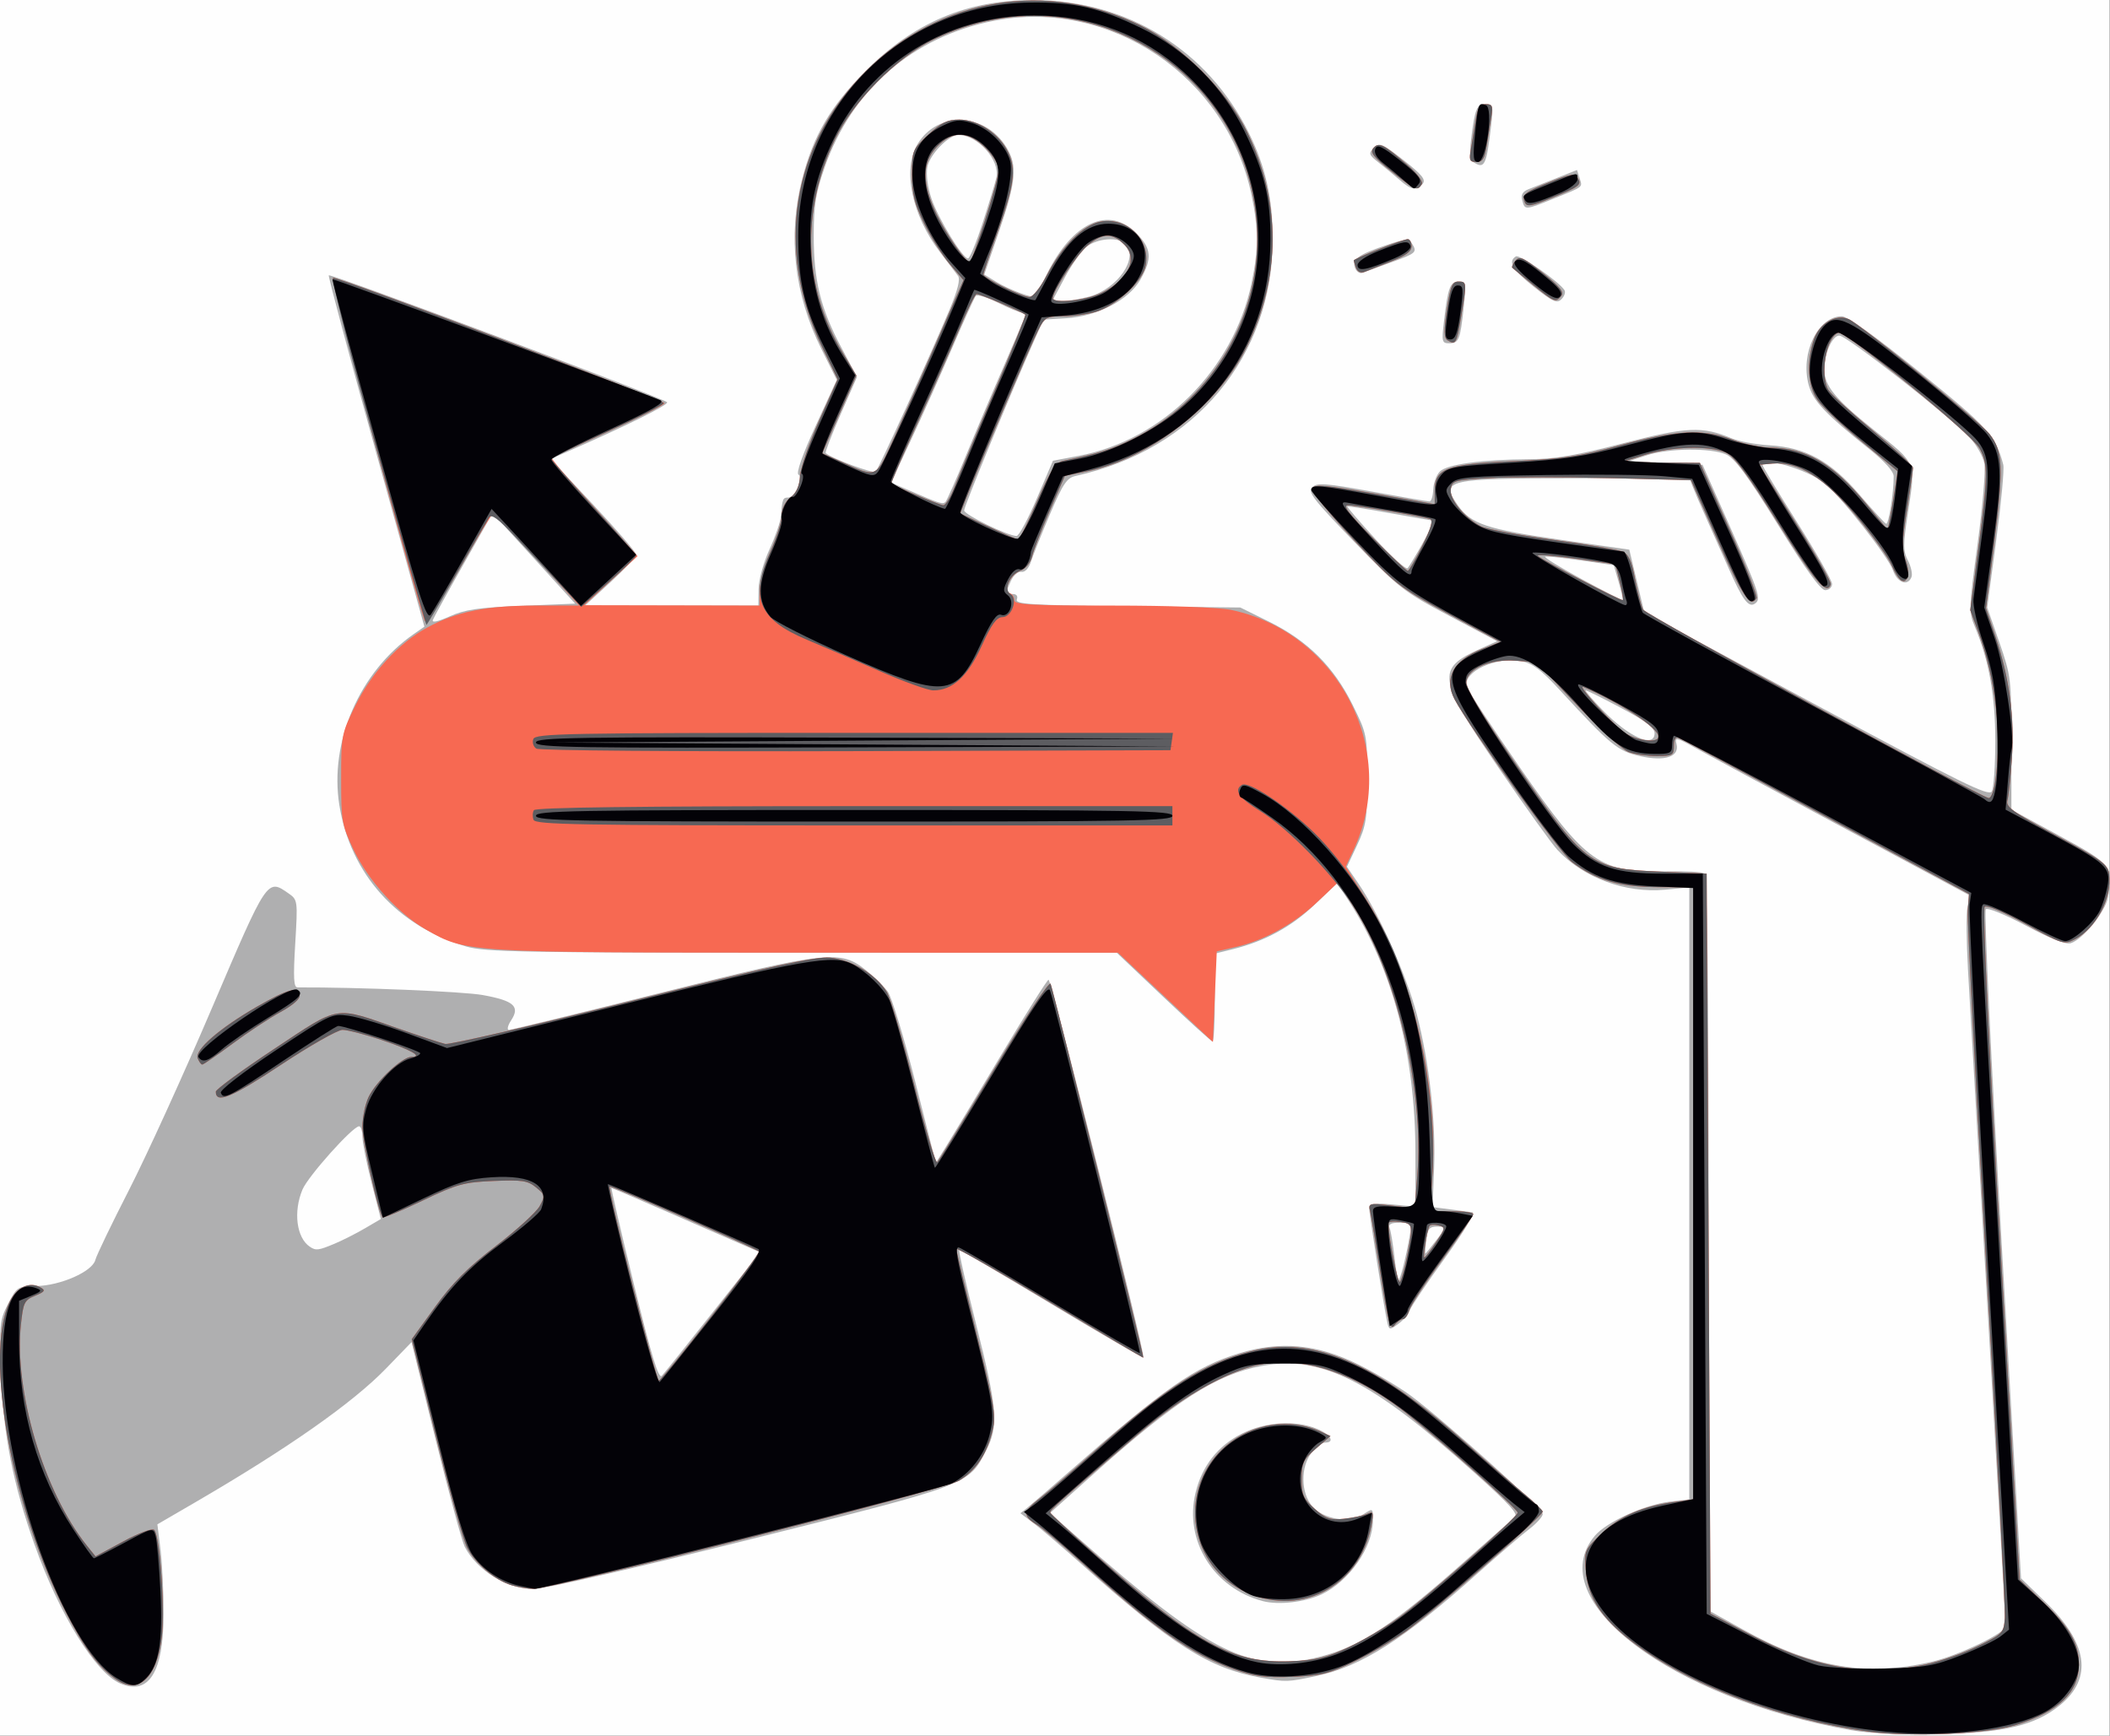 <?xml version="1.0" encoding="UTF-8" standalone="no"?>
<!-- Created with Inkscape (http://www.inkscape.org/) -->

<svg
   version="1.1"
   id="svg1"
   width="547"
   height="450"
   viewBox="0 0 547 450"
   sodipodi:docname="VIDEO_02.svg"
   inkscape:version="1.3.2 (091e20e, 2023-11-25, custom)"
   xmlns:inkscape="http://www.inkscape.org/namespaces/inkscape"
   xmlns:sodipodi="http://sodipodi.sourceforge.net/DTD/sodipodi-0.dtd"
   xmlns="http://www.w3.org/2000/svg"
   xmlns:svg="http://www.w3.org/2000/svg">
  <rect x="0" y="0" width="547" height="450" fill="#333333" stroke="none"/>
  <defs
     id="defs1" />
  <sodipodi:namedview
     id="namedview1"
     pagecolor="#ffffff"
     bordercolor="#000000"
     borderopacity="0.25"
     inkscape:showpageshadow="2"
     inkscape:pageopacity="0.0"
     inkscape:pagecheckerboard="0"
     inkscape:deskcolor="#d1d1d1"
     showgrid="false"
     inkscape:zoom="1.4680073"
     inkscape:cx="273.5"
     inkscape:cy="225.13512"
     inkscape:window-width="1920"
     inkscape:window-height="1001"
     inkscape:window-x="-9"
     inkscape:window-y="-9"
     inkscape:window-maximized="1"
     inkscape:current-layer="g1" />
  <g
     inkscape:groupmode="layer"
     inkscape:label="Image"
     id="g1">
    <g
       id="g2"
       transform="translate(-0.062)">
      <path
         style="fill:#fefefe"
         d="M 0,225 V 0 H 273.5 547 V 225 450 H 273.5 0 Z"
         id="path6" />
      <path
         style="fill:#afafb0"
         d="m 480,448.573 c -46.778,-8.256 -80.472,-33.786 -66.502,-50.389 3.035,-3.607 12.87,-8.086 19.475,-8.868 L 438,388.721 v -79.323 -79.323 l -6.308,0.589 c -10.231,0.955 -21.107,-3.065 -27.867,-10.301 -1.471,-1.575 -8.334,-11.146 -15.25,-21.268 -15.936,-23.324 -16.304,-25.733 -4.72,-30.919 l 4.319,-1.934 -12.451,-6.605 c -11.848,-6.285 -13.043,-7.217 -24.673,-19.249 -10.559,-10.924 -12.029,-12.837 -10.802,-14.064 1.227,-1.227 3.334,-1.074 15.486,1.128 7.736,1.402 14.448,2.547 14.916,2.546 0.468,-10e-4 0.9,-1.385 0.961,-3.075 0.061,-1.69 0.84,-3.802 1.732,-4.694 1.859,-1.859 11.032,-3.101 23.47,-3.178 6.358,-0.039 12.002,-1.007 24,-4.114 16.601,-4.3 20.528,-4.48 28.178,-1.293 1.92,0.8 6.326,1.613 9.792,1.808 9.382,0.527 15.895,4.111 23.411,12.885 3.375,3.939 6.447,7.291 6.828,7.448 0.65,0.268 1.956,-7.887 1.967,-12.286 0.003,-1.256 -2.318,-3.861 -6.237,-7 C 473.14,107.2 470.061,103.94 468.935,99.758 466.726,91.555 471.357,82 477.543,82 c 1.434,0 8.892,5.348 20.209,14.491 17.792,14.375 19.723,16.516 21.645,24.009 0.282,1.1 -0.539,9.875 -1.824,19.5 l -2.337,17.5 3.129,9 c 3.034,8.729 3.129,9.519 3.132,26.209 l 0.003,17.209 12.5,6.791 c 13.608,7.393 14.038,7.944 12.525,16.009 -0.694,3.697 -6.5,10.822 -9.628,11.815 -1.288,0.409 -5.205,-1.122 -11.561,-4.518 -5.318,-2.842 -9.995,-4.755 -10.468,-4.282 -0.473,0.473 1.376,39.409 4.137,87.151 l 4.992,86.297 6.342,6.16 c 10.979,10.664 12.295,19.68 3.887,26.637 -6.438,5.327 -14.611,7.291 -31.726,7.627 -9.333,0.183 -17.834,-0.206 -22.5,-1.03 z m 21,-17.788 c 6.972,-1.64 19,-7.442 19,-9.165 0,-0.831 -2.028,-36.522 -4.507,-79.315 -2.479,-42.793 -4.843,-83.737 -5.254,-90.987 -0.41,-7.25 -0.471,-14.528 -0.135,-16.172 l 0.612,-2.99 -33.108,-17.744 c -18.209,-9.759 -35.434,-19.041 -38.277,-20.628 -4.677,-2.61 -5.121,-2.697 -4.656,-0.92 0.87,3.327 -2.965,4.613 -9.439,3.164 -5.797,-1.297 -7.623,-2.803 -20.891,-17.215 -4.745,-5.155 -7.002,-6.846 -9.846,-7.379 -6.668,-1.251 -15.217,2.706 -14.205,6.576 0.246,0.941 6.469,10.403 13.828,21.026 17.261,24.916 20.673,27.31 38.329,26.885 4.56,-0.11 8.799,0.115 9.421,0.499 0.827,0.511 1.13,26.199 1.13,95.889 l 2.6e-4,95.191 9.25,5.14 c 17.481,9.715 31.861,12.117 48.75,8.145 z m 16.324,-238.741 c -0.006,-11.703 -1.643,-20.843 -5.289,-29.544 -1.596,-3.809 -1.563,-4.835 0.699,-21.5 1.306,-9.625 2.099,-18.999 1.76,-20.831 -0.338,-1.832 -2.05,-4.86 -3.804,-6.73 C 505.535,107.945 478.771,87 476.905,87 475.071,87 473,91.613 473,95.699 c 0,4.324 2.741,7.686 12.88,15.801 11.28,9.028 10.845,7.929 8.714,22 -1.178,7.783 -1.166,9.384 0.094,11.84 0.801,1.562 1.213,3.475 0.916,4.25 -0.952,2.482 -3.672,1.513 -4.795,-1.708 -1.258,-3.61 -13.606,-19.309 -17.818,-22.654 C 468.469,121.638 457,118.325 457,120.61 c 0,0.335 4.05,7.036 9,14.89 4.95,7.854 9,15.005 9,15.89 0,0.885 -0.792,1.61 -1.761,1.61 -1.199,0 -5.107,-5.405 -12.25,-16.944 -8.009,-12.937 -11.199,-17.253 -13.489,-18.25 -3.971,-1.729 -14.877,-1.609 -20.5,0.225 l -4.5,1.468 9.467,0.501 9.467,0.501 7.283,16.438 c 7.56,17.063 8.011,18.494 6.187,19.621 -1.586,0.98 -3.15,-1.154 -6.636,-9.059 -1.698,-3.85 -4.302,-9.7 -5.788,-13 -1.485,-3.3 -3.09,-7.013 -3.566,-8.25 L 438.05,124 h -29.09 c -34.14,0 -35.689,0.357 -30.88,7.111 3.369,4.731 7.432,6.088 26.392,8.811 l 17.971,2.582 1.942,8.131 1.942,8.131 44.587,24.003 c 37.723,20.307 44.728,23.758 45.502,22.411 0.503,-0.875 0.912,-6.786 0.909,-13.135 z M 429,190.082 c 0,-1.388 -2.381,-3.185 -8.613,-6.5 -4.737,-2.52 -8.883,-4.582 -9.212,-4.582 -0.33,0 1.634,2.3 4.363,5.111 C 422.344,191.121 429,194.073 429,190.082 Z m -9.302,-39.141 -1.278,-4.416 -8.46,-1.231 c -4.653,-0.677 -8.839,-1.119 -9.303,-0.982 -0.464,0.137 3.811,2.773 9.5,5.857 5.689,3.084 10.45,5.513 10.581,5.397 0.131,-0.116 -0.337,-2.197 -1.04,-4.626 z M 368.923,140.75 c 1.773,-3.163 3.042,-5.75 2.819,-5.75 -0.222,0 -5.298,-0.882 -11.279,-1.961 -5.981,-1.079 -10.979,-1.857 -11.106,-1.73 -0.127,0.127 3.178,3.962 7.346,8.521 4.167,4.559 7.897,7.925 8.287,7.48 0.39,-0.445 2.16,-3.397 3.933,-6.56 z M 31.292,436.481 C 24.845,433.77 15.479,418.633 9.03,400.5 3.454,384.821 0.913,371.939 0.35,356.5 -0.132,343.265 -0.033,342.254 2.17,338 4.446,333.603 4.615,333.498 9.5,333.413 c 6.265,-0.109 14.528,-3.766 15.277,-6.763 0.296,-1.183 4.227,-9.35 8.735,-18.15 4.508,-8.8 14.199,-30.062 21.534,-47.25 14.378,-33.689 14.265,-33.522 19.869,-29.597 2.319,1.624 2.348,1.851 1.682,13 -0.535,8.954 -0.406,11.346 0.612,11.341 15.648,-0.068 42.9,1.056 47.997,1.98 8.057,1.46 9.734,2.941 7.389,6.52 -0.903,1.378 -1.172,2.505 -0.599,2.505 0.574,0 18.246,-4.313 39.273,-9.585 43.484,-10.903 46.662,-11.247 53.4,-5.794 2.035,1.647 4.525,4.099 5.532,5.448 1.007,1.349 4.223,11.897 7.146,23.439 l 5.315,20.986 2.497,-3.997 c 1.373,-2.198 7.811,-12.885 14.305,-23.747 6.495,-10.863 12.088,-19.75 12.43,-19.75 0.722,0 25.159,97.279 24.583,97.856 -0.212,0.212 -10.928,-5.969 -23.813,-13.735 C 259.78,330.354 249.011,324 248.734,324 c -0.277,0 1.683,8.662 4.356,19.25 5.516,21.853 5.887,26.414 2.66,32.73 -4.601,9.006 -4.203,8.856 -61.161,23.103 C 166.189,406.188 140.916,412 138.426,412 c -6.881,0 -14.709,-4.813 -17.891,-11 -0.707,-1.375 -4.098,-13.871 -7.536,-27.768 l -6.25,-25.268 -6.625,6.842 c -8.639,8.922 -25.483,20.737 -49.444,34.679 l -9.819,5.713 0.819,6.651 c 0.45,3.658 0.806,11.151 0.79,16.651 -0.043,15.039 -3.801,21.083 -11.179,17.981 z m 153.645,-96.397 12.178,-15.416 -2.807,-1.213 c -1.544,-0.667 -10.141,-4.417 -19.104,-8.334 C 166.24,311.204 158.766,308 158.593,308 c -0.172,0 2.436,11.22 5.797,24.932 4.58,18.688 6.393,24.636 7.24,23.75 0.621,-0.65 6.61,-8.12 13.307,-16.598 z M 86.782,322.447 c 2.045,-0.854 5.585,-2.646 7.867,-3.983 l 4.149,-2.431 -2.379,-9.267 C 95.111,301.67 94.031,296.262 94.02,294.75 94.009,293.238 93.621,292 93.159,292 c -1.652,0 -13.238,12.947 -14.685,16.409 -2.416,5.782 -1.542,12.51 1.926,14.826 1.557,1.039 2.198,0.96 6.382,-0.787 z M 327,434.965 c -13.421,-2.384 -23.057,-8.475 -46.526,-29.413 -4.964,-4.429 -10.567,-9.218 -12.449,-10.642 l -3.423,-2.589 2.356,-1.911 c 1.296,-1.051 5.947,-5.061 10.336,-8.911 24.828,-21.778 32.515,-27.129 44.042,-30.656 10.694,-3.272 20.257,-2.367 30.91,2.925 4.54,2.255 10.707,5.937 13.705,8.18 8.928,6.683 34.05,29.242 34.05,30.577 0,0.68 -1.599,2.456 -3.553,3.946 -1.954,1.49 -7.917,6.613 -13.25,11.383 -19.195,17.167 -30.227,24.197 -41.831,26.655 -7.545,1.599 -7.869,1.609 -14.366,0.455 z m 15.465,-5.498 c 10.526,-2.742 19.011,-8.382 37.829,-25.145 6.064,-5.402 11.658,-10.287 12.431,-10.856 1.113,-0.819 -1.025,-3.216 -10.256,-11.5 -26.924,-24.162 -39.822,-30.659 -55.272,-27.838 -11.802,2.155 -22.367,8.955 -43.902,28.259 l -11.029,9.887 6.931,6.113 c 34.6,30.519 45.28,35.766 63.268,31.08 z M 327.5,415.115 c -12.802,-3.332 -20.489,-15.655 -17.511,-28.07 1.682,-7.009 5.82,-12.273 12.116,-15.41 6.092,-3.036 13.865,-3.51 19.427,-1.186 3.49,1.458 4.693,3.551 2.04,3.551 -0.785,0 -2.36,1.186 -3.5,2.635 -2.893,3.678 -2.807,10.4 0.179,13.871 2.939,3.417 9.602,4.475 13.227,2.1 2.519,-1.65 2.521,-1.649 2.499,1.621 -0.047,6.992 -6.123,15.716 -13.325,19.134 -4.248,2.016 -11.101,2.809 -15.153,1.755 z m 32.085,-72.877 c -0.958,-4.611 -4.584,-27.65 -4.585,-29.128 -1.6e-4,-1.091 1.285,-1.272 6,-0.845 l 6,0.544 v -13.774 c 0,-25.399 -5.852,-47.664 -17.161,-65.287 l -3.09,-4.815 -5.844,5.574 c -6.029,5.751 -12.896,9.499 -21.156,11.55 l -4.75,1.179 v 11.381 C 315,264.878 314.736,270 314.412,270 c -0.323,0 -6.044,-5.175 -12.712,-11.5 L 289.576,247 H 207.97 c -72.136,0 -82.237,-0.187 -87.038,-1.612 C 102.999,240.068 90.886,226.567 88.035,208.721 85.412,192.297 93.29,174.166 107.29,164.41 l 2.79,-1.944 -12.574,-45.366 C 90.59,92.149 85.093,71.573 85.291,71.376 c 0.519,-0.519 87.128,31.973 87.716,32.908 0.424,0.674 -10.514,6.098 -25.861,12.826 l -4.354,1.909 11.104,11.87 C 160.003,137.417 165,143.224 165,143.791 c 0,0.567 -2.99,3.772 -6.645,7.12 L 151.711,157 h 22.478 22.478 l 0.051,-4.25 c 0.029,-2.412 1.237,-6.844 2.794,-10.25 1.509,-3.3 2.841,-7.125 2.96,-8.5 0.403,-4.665 0.528,-5 1.868,-5 1.8,0 4.125,-5.095 2.721,-5.963 -0.649,-0.401 1.027,-5.155 4.442,-12.602 l 5.484,-11.958 -4.001,-8.025 C 205.982,76.405 204.244,61.187 207.975,46.596 210.908,35.129 215.279,27.656 224.463,18.406 236.941,5.841 250.789,-0.015 267.96,0.015 292.291,0.057 313.129,12.923 323.84,34.517 328.151,43.209 330,51.457 330,62 c 0,30.429 -20.118,54.586 -51.137,61.402 -2.212,0.486 -3.273,2.072 -6.58,9.839 -2.169,5.093 -4.379,10.609 -4.911,12.259 -0.594,1.841 -1.562,2.901 -2.507,2.744 -0.846,-0.141 -2.062,0.893 -2.702,2.297 -1.497,3.286 -1.475,3.459 0.444,3.459 0.984,0 1.394,0.555 1.057,1.433 -0.468,1.219 3.811,1.48 28.699,1.75 l 29.249,0.317 7.533,3.725 c 9.913,4.902 16.706,11.671 21.552,21.476 3.741,7.568 3.803,7.885 3.803,19.247 0,10.387 -0.265,12.118 -2.631,17.163 l -2.631,5.611 3.01,4.389 c 5.26,7.672 12.563,24.065 15.12,33.94 3.259,12.591 4.953,27.768 4.462,39.989 l -0.398,9.902 4.534,0.592 c 2.494,0.326 5.118,0.676 5.831,0.779 0.745,0.107 -2.298,5.15 -7.158,11.86 -4.65,6.42 -8.733,12.495 -9.072,13.5 -0.339,1.005 -1.696,2.609 -3.015,3.565 -2.358,1.71 -2.407,1.693 -2.967,-1 z M 363.867,328.25 c 0.519,-2.062 1.232,-5.438 1.584,-7.5 0.627,-3.676 0.577,-3.75 -2.512,-3.75 -2.325,0 -3.008,0.376 -2.603,1.432 0.302,0.788 0.859,4.163 1.236,7.5 0.378,3.337 0.836,6.068 1.019,6.068 0.183,0 0.757,-1.688 1.276,-3.75 z m 8.565,-6.75 2.67,-3.5 h -2.441 c -2.046,0 -2.508,0.567 -2.85,3.5 -0.225,1.925 -0.327,3.5 -0.228,3.5 0.099,0 1.382,-1.575 2.85,-3.5 z M 135.332,157.06 149.163,156.5 l -10.704,-11.748 -10.704,-11.748 -7.495,13.223 c -4.122,7.273 -7.713,13.792 -7.98,14.487 -0.31,0.809 1.264,0.479 4.368,-0.915 3.943,-1.77 7.447,-2.284 18.684,-2.739 z m 133.523,-27.835 4.174,-9.775 6.736,-1.277 C 301.566,114.041 319.809,95.821 324.496,73.5 c 1.853,-8.826 1.853,-14.174 0,-23 C 318.058,19.837 287.888,-0.527 257.675,5.398 236.714,9.508 220.854,23.27 213.831,43.444 c -2.307,6.627 -2.807,9.749 -2.818,17.596 -0.016,11.666 1.778,18.954 7.147,29.031 l 4.076,7.651 -4.245,9.679 c -2.335,5.324 -4.076,9.845 -3.868,10.047 1.401,1.367 12.372,5.45 12.967,4.825 0.804,-0.843 14.221,-30.304 19.185,-42.124 2.049,-4.878 2.774,-7.772 2.156,-8.603 -0.512,-0.689 -2.612,-3.456 -4.667,-6.149 -7.353,-9.638 -9.81,-21.53 -5.805,-28.098 5.264,-8.634 17.513,-8.133 23.046,0.942 2.849,4.672 2.487,8.784 -1.898,21.593 l -3.881,11.334 3.137,1.915 c 3.318,2.026 9.556,4.357 10.083,3.767 C 268.619,76.657 269.987,74.025 271.487,71 278.133,57.599 287.502,53.302 294.6,60.4 c 3.992,3.992 4.23,6.576 1.114,12.077 -3.004,5.303 -11.115,9.527 -19.25,10.023 l -5.876,0.359 -2.377,5.32 c -5.82,13.027 -18.211,43.083 -18.2,44.147 0.011,1.097 11.178,6.554 13.578,6.636 0.6,0.021 2.969,-4.361 5.264,-9.737 z m -18.391,-11.073 c 2.558,-6.241 7.1,-16.964 10.094,-23.828 C 263.551,87.461 266,81.655 266,81.422 266,81.19 265.503,81 264.895,81 c -0.608,0 -3.38,-1.143 -6.161,-2.539 -2.781,-1.397 -5.353,-2.184 -5.715,-1.75 -0.363,0.434 -3.074,6.414 -6.025,13.289 -2.951,6.875 -7.741,17.585 -10.645,23.801 l -5.279,11.301 4.715,2.048 c 7.78,3.38 8.687,3.67 9.371,2.996 0.361,-0.355 2.749,-5.752 5.307,-11.993 z M 282.453,76.891 C 289.867,74.833 295.371,66.771 291.8,63.2 c -1.83,-1.83 -7.236,-1.432 -9.992,0.736 -1.354,1.065 -3.916,4.665 -5.694,8 L 272.883,78 l 2.809,-0.006 c 1.545,-0.003 4.588,-0.499 6.762,-1.103 z M 254.824,57.75 c 1.644,-5.088 3.238,-10.352 3.541,-11.699 C 259.374,41.571 253.526,35 248.53,35 c -2.549,0 -7.451,5.062 -8.063,8.327 -0.359,1.916 0.077,5.211 1.085,8.19 C 243.313,56.72 249.596,67 251.015,67 c 0.451,0 2.165,-4.162 3.81,-9.25 z M 374.396,83.292 C 375.428,74.506 375.989,73 378.225,73 c 1.882,0 1.963,0.42 1.293,6.674 C 378.617,88.091 378.25,89 375.755,89 c -1.882,0 -1.982,-0.418 -1.36,-5.708 z m 23.345,-8.899 c -5.571,-4.419 -6.855,-6.586 -4.696,-7.92 0.958,-0.592 11.24,6.562 12.604,8.769 0.323,0.523 -0.032,1.57 -0.79,2.328 -1.17,1.17 -2.242,0.691 -7.118,-3.177 z m -46.395,-4.933 c -0.852,-2.221 0.807,-3.432 8.084,-5.897 4.905,-1.662 5.85,-1.733 6.63,-0.5 1.477,2.333 1.227,2.566 -5.31,4.94 -3.438,1.249 -6.809,2.481 -7.492,2.738 -0.683,0.257 -1.543,-0.319 -1.912,-1.281 z M 394.696,51.945 c -0.386,-1.477 0.074,-2.292 1.633,-2.898 1.194,-0.464 4.508,-1.773 7.365,-2.909 l 5.194,-2.065 0.647,2.039 c 0.801,2.523 1.221,2.179 -6.458,5.288 -7.726,3.128 -7.707,3.126 -8.382,0.545 z m -31.715,-5.227 c -1.386,-1.22 -3.829,-3.247 -5.429,-4.503 -2.665,-2.092 -2.775,-2.419 -1.313,-3.881 1.462,-1.462 2.109,-1.194 7.679,3.182 4.801,3.772 5.846,5.064 4.96,6.131 -1.556,1.875 -2.965,1.653 -5.897,-0.929 z m 19.159,-4.611 c -1.02,-0.647 -1.19,-2.205 -0.678,-6.235 C 382.454,28.069 382.905,27 385.205,27 c 1.93,0 2.025,0.386 1.399,5.708 -1.191,10.136 -1.68,11.164 -4.465,9.399 z"
         id="path5" />
      <path
         style="fill:#f76952"
         d="m 484.5,448.935 c -23.021,-3.11 -46.912,-12.21 -61.475,-23.416 -7.823,-6.02 -11.258,-11.283 -11.825,-18.12 -0.45,-5.432 -0.402,-5.548 4.071,-9.834 4.724,-4.526 10.572,-7.05 18.979,-8.192 l 4.75,-0.645 V 309.364 230 h -8.989 c -10.04,0 -16.276,-1.813 -22.458,-6.527 -3.093,-2.359 -26.683,-35.066 -30.406,-42.157 -2.861,-5.449 -0.287,-10.173 7.107,-13.043 l 4.754,-1.845 -13.353,-7.198 c -12.901,-6.954 -13.734,-7.605 -24.608,-19.223 -6.645,-7.1 -11.04,-12.584 -10.731,-13.39 0.429,-1.118 3.331,-0.872 16.103,1.369 L 372,130.719 v -3.287 c 0,-6.002 2.69,-7.047 20.204,-7.848 12.943,-0.592 17.233,-1.229 27.893,-4.142 14.57,-3.981 21.553,-4.327 29.141,-1.443 2.893,1.1 7.286,2.019 9.761,2.044 9.329,0.092 16.234,4.115 24.711,14.399 l 5.723,6.942 0.665,-3.442 c 0.366,-1.893 0.942,-5.317 1.281,-7.608 l 0.616,-4.166 -9.248,-7.648 c -5.087,-4.207 -10.261,-9.069 -11.498,-10.806 -2.542,-3.567 -2.923,-9.916 -0.944,-15.702 1.447,-4.229 5.797,-6.741 9.082,-5.244 3.133,1.427 33.973,26.606 36.458,29.765 3.453,4.39 3.658,8.775 1.287,27.568 l -2.22,17.6 2.505,7.463 c 3.565,10.621 4.936,20.813 4.215,31.337 -0.339,4.95 -0.862,9.9 -1.162,11 -0.466,1.709 1.391,3.042 12.741,9.152 11.771,6.336 13.325,7.475 13.625,9.982 0.745,6.22 -3.366,14.036 -8.883,16.889 -2.767,1.431 -3.212,1.294 -12.662,-3.904 -5.657,-3.112 -10.186,-5.023 -10.722,-4.525 -0.569,0.529 1.004,34.444 4.064,87.636 l 4.993,86.774 6.11,5.828 C 536.592,421.869 539,426.072 539,431.497 c 0,7.226 -5.086,12.153 -16.186,15.678 -7.413,2.354 -27.193,3.263 -38.314,1.76 z m 14.759,-17.402 c 3.717,-0.788 9.792,-2.917 13.5,-4.733 6.51,-3.187 6.751,-3.438 7.036,-7.3 0.162,-2.2 -2.002,-43.375 -4.809,-91.5 -2.807,-48.125 -4.964,-89.465 -4.794,-91.868 l 0.309,-4.368 -37,-19.968 c -20.35,-10.982 -37.562,-20.203 -38.25,-20.489 -0.814,-0.339 -1.25,0.389 -1.25,2.086 0,2.417 -0.322,2.607 -4.435,2.607 -2.439,0 -5.702,-0.452 -7.25,-1.005 -1.548,-0.553 -7.575,-6.022 -13.393,-12.153 l -10.578,-11.148 -5.422,-0.402 c -6.483,-0.481 -12.245,1.964 -12.734,5.403 -0.211,1.482 3.643,7.97 11.881,20 19.037,27.799 19.932,28.482 38.431,29.285 l 12,0.521 0.5,95.915 0.5,95.915 10.106,5.343 c 16.55,8.751 30.287,11.115 45.653,7.859 z m 18.105,-229.173 c 1.668,-12.168 0.014,-26.53 -4.436,-38.512 l -2.099,-5.652 2.089,-15.848 c 2.536,-19.236 2.571,-21.974 0.331,-26.115 -1.97,-3.643 -34.854,-30.53 -36.625,-29.946 -3.077,1.014 -4.801,10.647 -2.631,14.702 0.547,1.022 5.722,5.781 11.5,10.577 5.778,4.796 10.506,9.164 10.506,9.707 0,0.544 -0.713,5.471 -1.584,10.949 -1.265,7.955 -1.342,10.543 -0.386,12.851 1.315,3.174 0.628,6.452 -1.125,5.368 -0.61,-0.377 -1.736,-2.186 -2.502,-4.02 -0.766,-1.834 -4.82,-7.451 -9.008,-12.484 -8.427,-10.124 -15.128,-14.353 -21.792,-13.75 l -3.448,0.312 9.422,15 c 5.182,8.25 9.272,15.45 9.09,16 -0.992,2.987 -4.102,-0.637 -13.696,-15.957 -7.974,-12.733 -11.348,-17.268 -13.544,-18.205 -4.323,-1.845 -14.099,-1.572 -20.925,0.584 l -6,1.895 10.124,0.091 10.124,0.091 7.624,17.1 c 4.193,9.405 7.373,17.505 7.067,18 -1.586,2.567 -3.646,-0.487 -10.013,-14.85 l -6.983,-15.75 -21.471,-0.548 c -11.809,-0.301 -25.746,-0.301 -30.971,0 -9.035,0.521 -9.516,0.663 -9.834,2.906 -0.366,2.589 3.566,7.411 7.834,9.606 1.375,0.707 9.7,2.267 18.5,3.466 8.8,1.199 16.955,2.57 18.122,3.045 1.633,0.665 2.4,2.337 3.329,7.263 0.664,3.519 1.6,7.034 2.08,7.81 0.878,1.421 87.505,48.656 89.584,48.848 0.613,0.057 1.4,-1.985 1.75,-4.537 z M 430,191 c 0,-2.273 -9.606,-8.644 -19.431,-12.885 -2.03,-0.876 8.125,10.298 10.931,12.028 3.207,1.978 8.5,2.511 8.5,0.857 z m -10.038,-40.237 -1.128,-4.481 -10.429,-1.453 c -5.736,-0.799 -10.086,-1.127 -9.667,-0.727 1.249,1.19 21.671,11.824 22.026,11.469 0.18,-0.18 -0.181,-2.343 -0.801,-4.808 z m -51.171,-9.292 c 2.279,-4.621 2.853,-6.645 1.965,-6.926 -2.273,-0.719 -19.213,-3.548 -21.233,-3.546 -1.464,0.001 0.221,2.213 6.478,8.502 4.651,4.675 8.707,8.5 9.013,8.5 0.307,0 2.006,-2.938 3.777,-6.529 z M 30.077,435.355 C 25.468,432.101 22.006,427.461 17.125,418 3.085,390.784 -4.06,351.465 2.516,337.607 c 1.827,-3.85 5.151,-5.452 8.002,-3.856 1.416,0.793 1.214,1.117 -1.358,2.183 -2.775,1.15 -3.074,1.753 -3.666,7.409 -1.815,17.347 5.924,43.392 17.018,57.269 l 2.309,2.889 7.173,-3.866 c 4.1,-2.21 7.548,-3.491 8.048,-2.991 1.497,1.497 2.839,20.74 1.948,27.923 -1.31,10.563 -6.096,14.897 -11.915,10.788 z M 320,432.782 c -11.291,-3.964 -20.818,-10.641 -39.5,-27.683 -4.95,-4.515 -10.238,-8.957 -11.75,-9.87 -3.629,-2.191 -3.471,-3.442 0.854,-6.741 1.982,-1.512 8.395,-7.034 14.25,-12.272 18.5,-16.549 28.139,-22.718 40.405,-25.861 16.166,-4.142 32.27,2.726 55.903,23.841 5.864,5.239 12.726,11.217 15.25,13.285 2.524,2.068 4.588,4.065 4.588,4.439 0,1.094 -28.66,26.17 -35.368,30.945 -3.373,2.401 -9.48,5.979 -13.572,7.951 -6.421,3.095 -8.612,3.632 -16,3.917 -6.938,0.268 -9.792,-0.101 -15.06,-1.951 z m 29.439,-5.607 c 3.766,-1.763 9.596,-5.167 12.955,-7.566 6.915,-4.939 31.107,-26.284 31.107,-27.447 0,-0.993 -22.641,-21.102 -30.166,-26.794 -12.074,-9.131 -24.114,-13.251 -34.82,-11.913 -8.537,1.067 -21.263,7.979 -32.699,17.761 -21.243,18.17 -23.641,20.308 -23.481,20.926 0.091,0.353 5.341,5.24 11.666,10.86 26.001,23.105 35.392,28.247 50.545,27.68 6.566,-0.246 9.304,-0.891 14.893,-3.506 z m -27.575,-14.969 c -14.114,-7.35 -16.187,-26.927 -3.958,-37.394 6.787,-5.81 16.568,-7.287 24.454,-3.694 l 2.615,1.191 -3.737,3.231 c -3.328,2.876 -3.738,3.746 -3.738,7.927 0,4.07 0.449,5.098 3.368,7.706 2.856,2.551 3.997,2.945 7.5,2.588 2.273,-0.232 4.983,-0.795 6.024,-1.253 1.732,-0.761 1.831,-0.506 1.167,3.033 -3.034,16.173 -19.243,24.19 -33.694,16.664 z m -189.179,-1.223 c -4.313,-1.295 -9.501,-5.694 -11.546,-9.791 -1.013,-2.031 -4.653,-15.011 -8.087,-28.846 l -6.245,-25.154 6.036,-8.346 c 4.541,-6.28 8.456,-10.204 15.812,-15.846 5.377,-4.125 10.467,-8.765 11.311,-10.311 1.459,-2.672 1.412,-2.911 -0.939,-4.841 -2.15,-1.765 -3.588,-1.984 -11,-1.671 -7.741,0.326 -9.439,0.796 -18.433,5.102 -5.448,2.608 -10.099,4.55 -10.334,4.315 -1.091,-1.091 -5.222,-19.573 -5.24,-23.442 -0.011,-2.392 0.701,-5.869 1.583,-7.726 C 97.519,280.387 104.32,274 106.703,274 c 3.163,0 -0.079,-1.824 -7.879,-4.433 C 94.602,268.155 90.117,267 88.858,267 c -1.259,0 -8.477,4.104 -16.039,9.12 C 60.082,284.568 56,286.242 56,283.018 c 0,-0.574 6.798,-5.55 15.107,-11.057 17.366,-11.509 15.412,-11.193 32.393,-5.245 5.5,1.926 10.9,3.696 12,3.932 1.1,0.236 22.925,-4.796 48.5,-11.182 36.05,-9.002 47.562,-11.516 51.225,-11.188 5.553,0.498 11.986,4.376 14.723,8.877 1.028,1.691 4.222,12.502 7.097,24.024 2.875,11.522 5.579,20.583 6.008,20.135 0.43,-0.448 7.101,-11.361 14.824,-24.25 8.076,-13.478 14.26,-22.826 14.553,-22 C 273.442,257.906 296.751,352 296.444,352 c -0.173,0 -11.143,-6.507 -24.379,-14.461 -13.236,-7.954 -24.075,-14.141 -24.088,-13.75 -0.013,0.391 2.335,10.257 5.217,21.924 4.944,20.013 5.17,21.478 3.989,25.895 -1.542,5.764 -4.211,9.629 -8.469,12.26 -3.571,2.207 -105.887,28.188 -110.449,28.046 -1.521,-0.047 -4.031,-0.466 -5.58,-0.931 z m 51.681,-69.595 c 7.076,-9.069 12.667,-16.688 12.425,-16.931 -0.849,-0.849 -38.294,-17.164 -38.67,-16.849 -0.596,0.5 12.045,50.4 12.75,50.331 0.346,-0.034 6.419,-7.482 13.495,-16.551 z m 173.696,-10.482 c -1.23,-7.923 -2.478,-15.447 -2.774,-16.72 -0.528,-2.276 -0.439,-2.303 5.488,-1.632 l 6.025,0.682 0.678,-8.368 c 1.803,-22.256 -5.403,-52.61 -16.604,-69.941 l -3.964,-6.133 -5.288,5.001 C 335.595,239.496 327.784,243.823 320.5,245.497 l -5,1.149 -0.5,11.748 -0.5,11.748 L 302.199,258.571 289.899,247 209.199,246.985 c -88.535,-0.016 -88.235,0.002 -98.717,-5.995 C 103.307,236.884 95.49,228.255 91.701,220.259 88.674,213.868 88.5,212.871 88.5,201.948 c 0,-11.316 0.076,-11.706 3.718,-19.076 4.224,-8.547 11.254,-16.179 18.571,-20.162 C 118.388,158.576 126.118,157 138.81,157 h 11.39 l -10.85,-11.908 c -5.967,-6.55 -11.094,-11.95 -11.393,-12 -0.299,-0.05 -4.319,6.523 -8.934,14.607 -4.77,8.357 -8.599,14.074 -8.875,13.25 -3.95,-11.803 -24.544,-88.943 -23.741,-88.927 2.228,0.045 86.086,31.795 85.915,32.529 -0.098,0.419 -6.623,3.698 -14.5,7.285 -7.877,3.588 -14.499,6.657 -14.715,6.82 -0.216,0.163 2.709,3.715 6.5,7.893 3.791,4.178 8.883,9.856 11.316,12.619 l 4.422,5.022 -6.922,6.358 -6.922,6.358 22.75,0.046 L 197,157 v -3.907 c 0,-2.151 1.292,-6.787 2.875,-10.315 1.581,-3.524 2.875,-7.684 2.875,-9.245 0,-1.761 0.842,-3.472 2.22,-4.511 1.508,-1.138 2.309,-2.933 2.496,-5.599 0.151,-2.158 2.409,-8.685 5.016,-14.504 l 4.74,-10.58 -4.051,-8.42 C 200.991,64.601 205.248,37.721 224.484,18.484 243.588,-0.619 271.564,-5.241 295.871,6.691 c 10.596,5.202 22.236,16.842 27.438,27.438 8.913,18.158 8.885,37.643 -0.083,55.871 -7.454,15.152 -24.949,28.799 -41.23,32.162 l -5.876,1.214 -3.937,9.062 c -2.165,4.984 -4.23,10.316 -4.588,11.848 -0.386,1.65 -1.624,3.155 -3.038,3.693 -2.616,0.995 -4.558,5.189 -2.69,5.811 0.623,0.208 1.133,1.015 1.133,1.794 0,1.185 4.16,1.417 25.451,1.417 14.875,0 27.653,0.463 30.75,1.115 27.993,5.888 43.738,36.764 31.751,62.265 l -2.02,4.297 5.441,8.667 c 11.777,18.759 18.792,48.657 16.971,72.339 L 370.705,314 h 5.648 c 3.106,0 5.648,0.353 5.648,0.785 0,0.432 -3.616,5.719 -8.036,11.75 -4.42,6.031 -8.294,11.978 -8.608,13.215 -0.315,1.238 -1.036,2.25 -1.604,2.25 -0.567,0 -1.576,0.745 -2.242,1.656 -0.996,1.362 -1.607,-0.898 -3.447,-12.75 z m 6.797,-5.323 c 1.568,-8.129 1.532,-8.299 -1.859,-8.797 -1.65,-0.242 -3,-0.087 -3,0.346 0,3.542 2.42,15.828 2.991,15.186 0.4,-0.45 1.241,-3.481 1.868,-6.735 z m 7.454,-3.481 c 2.465,-3.724 2.493,-3.92 0.634,-4.406 -1.07,-0.28 -2.112,-0.213 -2.315,0.147 -0.618,1.096 -1.752,8.156 -1.311,8.156 0.227,0 1.573,-1.754 2.992,-3.897 z M 268.907,129.986 c 3.674,-8.444 4.767,-10.099 6.975,-10.558 9.071,-1.884 12.266,-2.885 17.679,-5.542 C 313.364,104.167 326,83.956 326,62 326,42.687 316.468,24.808 300.465,14.105 282.859,2.329 261.327,0.904 242.065,10.239 c -9.536,4.621 -20.937,16.179 -25.558,25.91 -8.857,18.651 -8.145,38.451 1.988,55.274 l 3.567,5.923 -4.426,10.077 -4.426,10.077 5.092,2.28 c 9.282,4.157 8.671,4.447 13.648,-6.495 2.447,-5.382 7.475,-16.729 11.173,-25.216 l 6.723,-15.431 -3.483,-4.069 C 244.447,66.331 241.444,61.584 239.69,58.021 237.12,52.801 236.5,50.31 236.5,45.199 c 0,-6.164 0.118,-6.453 4.211,-10.271 C 244.083,31.783 245.681,31 248.729,31 c 4.883,0 10.433,3.714 12.705,8.503 2.14,4.509 1.572,8.511 -3.052,21.497 -1.86,5.225 -3.382,9.797 -3.382,10.161 -4.2e-4,0.926 10.057,5.84 11.946,5.837 0.875,-0.001 2.864,-2.511 4.554,-5.748 3.882,-7.435 9.419,-12.956 13.823,-13.782 7.145,-1.34 13.462,5.176 11.589,11.953 -1.103,3.99 -7.683,9.895 -12.702,11.399 C 282.041,81.469 278.192,82 275.654,82 c -4.325,0 -4.733,0.234 -6.523,3.75 -1.877,3.686 -14.5,33.14 -18.238,42.556 l -1.908,4.806 7.257,3.379 c 3.992,1.858 7.494,3.408 7.783,3.444 0.289,0.036 2.486,-4.441 4.882,-9.949 z M 247.514,126.25 c 0.982,-2.612 5.593,-13.663 10.246,-24.556 4.653,-10.894 8.299,-19.939 8.101,-20.102 -0.999,-0.819 -12.002,-5.48 -12.631,-5.351 -0.401,0.082 -2.347,3.999 -4.325,8.704 -1.978,4.705 -6.856,15.676 -10.842,24.38 -3.985,8.704 -7.092,15.93 -6.904,16.058 1.332,0.91 12.563,5.582 13.456,5.598 0.613,0.011 1.918,-2.118 2.899,-4.731 z m 38.088,-50.299 c 7.005,-3.391 9.594,-8.847 5.934,-12.506 -3.139,-3.139 -5.616,-3.089 -9.517,0.194 -2.806,2.361 -8.985,11.697 -9.009,13.612 -0.019,1.552 8.524,0.67 12.592,-1.299 z M 255.45,57.018 C 257.402,50.979 259,45.084 259,43.918 259,42.753 257.47,40.27 255.6,38.4 c -4.52,-4.52 -8.662,-4.616 -12.699,-0.294 -3.86,4.132 -3.877,9.334 -0.055,17.394 2.441,5.149 7.553,12.5 8.693,12.5 0.199,0 1.959,-4.942 3.911,-10.982 z M 51.303,274.347 c -0.823,-2.144 5.688,-7.794 15.443,-13.402 7.908,-4.546 10.514,-5.245 10.985,-2.945 0.192,0.936 -1.672,2.585 -4.962,4.388 -2.898,1.589 -8.517,5.301 -12.488,8.25 C 56.311,273.587 52.81,276 52.5,276 c -0.31,0 -0.848,-0.744 -1.197,-1.653 z M 375.299,88.206 c -0.917,-0.583 -0.947,-2.472 -0.129,-7.985 C 376.063,74.202 376.554,73 378.121,73 c 2.21,0 2.216,0.073 0.733,9.057 -1.165,7.053 -1.425,7.502 -3.554,6.149 z M 397.5,73.869 c -2.75,-2.233 -5.177,-4.231 -5.393,-4.44 -0.216,-0.209 0.161,-1.047 0.837,-1.862 1.056,-1.272 2.059,-0.819 7.08,3.199 4.428,3.543 5.592,4.991 4.79,5.958 -1.482,1.785 -1.711,1.696 -7.315,-2.855 z M 351.629,69.476 C 351.283,68.574 351,67.696 351,67.525 351,67.066 363.849,62 365.011,62 365.555,62 366,62.838 366,63.861 c 0,1.319 -1.528,2.456 -5.25,3.903 -2.888,1.123 -5.979,2.336 -6.871,2.696 -1.022,0.413 -1.853,0.049 -2.25,-0.985 z m 43.688,-17.092 c -0.765,-1.993 0.068,-2.631 7.028,-5.382 4.869,-1.925 5.989,-2.078 6.708,-0.914 1.14,1.844 0.564,2.288 -6.854,5.276 -5.394,2.173 -6.384,2.32 -6.883,1.02 z m -34.6,-7.998 c -4.603,-3.661 -5.551,-4.88 -4.645,-5.972 1.379,-1.661 2.754,-0.986 8.851,4.349 2.7,2.363 4.138,4.331 3.691,5.054 -1.101,1.781 -1.635,1.549 -7.897,-3.431 z M 381.362,38.75 c 0.321,-1.788 0.879,-5.162 1.239,-7.5 0.516,-3.352 1.074,-4.25 2.638,-4.25 1.683,0 1.901,0.492 1.438,3.25 -0.3,1.788 -0.84,5.162 -1.199,7.5 -0.521,3.384 -1.066,4.25 -2.677,4.25 -1.736,0 -1.94,-0.462 -1.439,-3.25 z"
         id="path4" />
      <path
         style="fill:#5d5d61"
         d="m 484.5,448.935 c -23.021,-3.11 -46.912,-12.21 -61.475,-23.416 -7.823,-6.02 -11.258,-11.283 -11.825,-18.12 -0.45,-5.432 -0.402,-5.548 4.071,-9.834 4.724,-4.526 10.572,-7.05 18.979,-8.192 l 4.75,-0.645 V 309.364 230 h -8.989 c -10.04,0 -16.276,-1.813 -22.458,-6.527 -3.093,-2.359 -26.683,-35.066 -30.406,-42.157 -2.861,-5.449 -0.287,-10.173 7.107,-13.043 l 4.754,-1.845 -13.353,-7.198 c -12.901,-6.954 -13.734,-7.605 -24.608,-19.223 -6.645,-7.1 -11.04,-12.584 -10.731,-13.39 0.429,-1.118 3.331,-0.872 16.103,1.369 L 372,130.719 v -3.287 c 0,-6.002 2.69,-7.047 20.204,-7.848 12.943,-0.592 17.233,-1.229 27.893,-4.142 14.57,-3.981 21.553,-4.327 29.141,-1.443 2.893,1.1 7.286,2.019 9.761,2.044 9.329,0.092 16.234,4.115 24.711,14.399 l 5.723,6.942 0.665,-3.442 c 0.366,-1.893 0.942,-5.317 1.281,-7.608 l 0.616,-4.166 -9.248,-7.648 c -5.087,-4.207 -10.261,-9.069 -11.498,-10.806 -2.542,-3.567 -2.923,-9.916 -0.944,-15.702 1.447,-4.229 5.797,-6.741 9.082,-5.244 3.133,1.427 33.973,26.606 36.458,29.765 3.453,4.39 3.658,8.775 1.287,27.568 l -2.22,17.6 2.505,7.463 c 3.565,10.621 4.936,20.813 4.215,31.337 -0.339,4.95 -0.862,9.9 -1.162,11 -0.466,1.709 1.391,3.042 12.741,9.152 11.771,6.336 13.325,7.475 13.625,9.982 0.745,6.22 -3.366,14.036 -8.883,16.889 -2.767,1.431 -3.212,1.294 -12.662,-3.904 -5.657,-3.112 -10.186,-5.023 -10.722,-4.525 -0.569,0.529 1.004,34.444 4.064,87.636 l 4.993,86.774 6.11,5.828 C 536.592,421.869 539,426.072 539,431.497 c 0,7.226 -5.086,12.153 -16.186,15.678 -7.413,2.354 -27.193,3.263 -38.314,1.76 z m 14.759,-17.402 c 3.717,-0.788 9.792,-2.917 13.5,-4.733 6.51,-3.187 6.751,-3.438 7.036,-7.3 0.162,-2.2 -2.002,-43.375 -4.809,-91.5 -2.807,-48.125 -4.964,-89.465 -4.794,-91.868 l 0.309,-4.368 -37,-19.968 c -20.35,-10.982 -37.562,-20.203 -38.25,-20.489 -0.814,-0.339 -1.25,0.389 -1.25,2.086 0,2.417 -0.322,2.607 -4.435,2.607 -2.439,0 -5.702,-0.452 -7.25,-1.005 -1.548,-0.553 -7.575,-6.022 -13.393,-12.153 l -10.578,-11.148 -5.422,-0.402 c -6.483,-0.481 -12.245,1.964 -12.734,5.403 -0.211,1.482 3.643,7.97 11.881,20 19.037,27.799 19.932,28.482 38.431,29.285 l 12,0.521 0.5,95.915 0.5,95.915 10.106,5.343 c 16.55,8.751 30.287,11.115 45.653,7.859 z m 18.105,-229.173 c 1.668,-12.168 0.014,-26.53 -4.436,-38.512 l -2.099,-5.652 2.089,-15.848 c 2.536,-19.236 2.571,-21.974 0.331,-26.115 -1.97,-3.643 -34.854,-30.53 -36.625,-29.946 -3.077,1.014 -4.801,10.647 -2.631,14.702 0.547,1.022 5.722,5.781 11.5,10.577 5.778,4.796 10.506,9.164 10.506,9.707 0,0.544 -0.713,5.471 -1.584,10.949 -1.265,7.955 -1.342,10.543 -0.386,12.851 1.315,3.174 0.628,6.452 -1.125,5.368 -0.61,-0.377 -1.736,-2.186 -2.502,-4.02 -0.766,-1.834 -4.82,-7.451 -9.008,-12.484 -8.427,-10.124 -15.128,-14.353 -21.792,-13.75 l -3.448,0.312 9.422,15 c 5.182,8.25 9.272,15.45 9.09,16 -0.992,2.987 -4.102,-0.637 -13.696,-15.957 -7.974,-12.733 -11.348,-17.268 -13.544,-18.205 -4.323,-1.845 -14.099,-1.572 -20.925,0.584 l -6,1.895 10.124,0.091 10.124,0.091 7.624,17.1 c 4.193,9.405 7.373,17.505 7.067,18 -1.586,2.567 -3.646,-0.487 -10.013,-14.85 l -6.983,-15.75 -21.471,-0.548 c -11.809,-0.301 -25.746,-0.301 -30.971,0 -9.035,0.521 -9.516,0.663 -9.834,2.906 -0.366,2.589 3.566,7.411 7.834,9.606 1.375,0.707 9.7,2.267 18.5,3.466 8.8,1.199 16.955,2.57 18.122,3.045 1.633,0.665 2.4,2.337 3.329,7.263 0.664,3.519 1.6,7.034 2.08,7.81 0.878,1.421 87.505,48.656 89.584,48.848 0.613,0.057 1.4,-1.985 1.75,-4.537 z M 430,191 c 0,-2.273 -9.606,-8.644 -19.431,-12.885 -2.03,-0.876 8.125,10.298 10.931,12.028 3.207,1.978 8.5,2.511 8.5,0.857 z m -10.038,-40.237 -1.128,-4.481 -10.429,-1.453 c -5.736,-0.799 -10.086,-1.127 -9.667,-0.727 1.249,1.19 21.671,11.824 22.026,11.469 0.18,-0.18 -0.181,-2.343 -0.801,-4.808 z m -51.171,-9.292 c 2.279,-4.621 2.853,-6.645 1.965,-6.926 -2.273,-0.719 -19.213,-3.548 -21.233,-3.546 -1.464,0.001 0.221,2.213 6.478,8.502 4.651,4.675 8.707,8.5 9.013,8.5 0.307,0 2.006,-2.938 3.777,-6.529 z M 30.077,435.355 C 25.468,432.101 22.006,427.461 17.125,418 3.085,390.784 -4.06,351.465 2.516,337.607 c 1.827,-3.85 5.151,-5.452 8.002,-3.856 1.416,0.793 1.214,1.117 -1.358,2.183 -2.775,1.15 -3.074,1.753 -3.666,7.409 -1.815,17.347 5.924,43.392 17.018,57.269 l 2.309,2.889 7.173,-3.866 c 4.1,-2.21 7.548,-3.491 8.048,-2.991 1.497,1.497 2.839,20.74 1.948,27.923 -1.31,10.563 -6.096,14.897 -11.915,10.788 z M 320,432.782 c -11.291,-3.964 -20.818,-10.641 -39.5,-27.683 -4.95,-4.515 -10.238,-8.957 -11.75,-9.87 -3.629,-2.191 -3.471,-3.442 0.854,-6.741 1.982,-1.512 8.395,-7.034 14.25,-12.272 18.5,-16.549 28.139,-22.718 40.405,-25.861 16.166,-4.142 32.27,2.726 55.903,23.841 5.864,5.239 12.726,11.217 15.25,13.285 2.524,2.068 4.588,4.065 4.588,4.439 0,1.094 -28.66,26.17 -35.368,30.945 -3.373,2.401 -9.48,5.979 -13.572,7.951 -6.421,3.095 -8.612,3.632 -16,3.917 -6.938,0.268 -9.792,-0.101 -15.06,-1.951 z m 29.439,-5.607 c 3.766,-1.763 9.596,-5.167 12.955,-7.566 6.915,-4.939 31.107,-26.284 31.107,-27.447 0,-0.993 -22.641,-21.102 -30.166,-26.794 -12.074,-9.131 -24.114,-13.251 -34.82,-11.913 -8.537,1.067 -21.263,7.979 -32.699,17.761 -21.243,18.17 -23.641,20.308 -23.481,20.926 0.091,0.353 5.341,5.24 11.666,10.86 26.001,23.105 35.392,28.247 50.545,27.68 6.566,-0.246 9.304,-0.891 14.893,-3.506 z m -27.575,-14.969 c -14.114,-7.35 -16.187,-26.927 -3.958,-37.394 6.787,-5.81 16.568,-7.287 24.454,-3.694 l 2.615,1.191 -3.737,3.231 c -3.328,2.876 -3.738,3.746 -3.738,7.927 0,4.07 0.449,5.098 3.368,7.706 2.856,2.551 3.997,2.945 7.5,2.588 2.273,-0.232 4.983,-0.795 6.024,-1.253 1.732,-0.761 1.831,-0.506 1.167,3.033 -3.034,16.173 -19.243,24.19 -33.694,16.664 z m -189.179,-1.223 c -4.313,-1.295 -9.501,-5.694 -11.546,-9.791 -1.013,-2.031 -4.653,-15.011 -8.087,-28.846 l -6.245,-25.154 6.036,-8.346 c 4.541,-6.28 8.456,-10.204 15.812,-15.846 5.377,-4.125 10.467,-8.765 11.311,-10.311 1.459,-2.672 1.412,-2.911 -0.939,-4.841 -2.15,-1.765 -3.588,-1.984 -11,-1.671 -7.741,0.326 -9.439,0.796 -18.433,5.102 -5.448,2.608 -10.099,4.55 -10.334,4.315 -1.091,-1.091 -5.222,-19.573 -5.24,-23.442 -0.011,-2.392 0.701,-5.869 1.583,-7.726 C 97.519,280.387 104.32,274 106.703,274 c 3.163,0 -0.079,-1.824 -7.879,-4.433 C 94.602,268.155 90.117,267 88.858,267 c -1.259,0 -8.477,4.104 -16.039,9.12 C 60.082,284.568 56,286.242 56,283.018 c 0,-0.574 6.798,-5.55 15.107,-11.057 17.366,-11.509 15.412,-11.193 32.393,-5.245 5.5,1.926 10.9,3.696 12,3.932 1.1,0.236 22.925,-4.796 48.5,-11.182 36.05,-9.002 47.562,-11.516 51.225,-11.188 5.553,0.498 11.986,4.376 14.723,8.877 1.028,1.691 4.222,12.502 7.097,24.024 2.875,11.522 5.579,20.583 6.008,20.135 0.43,-0.448 7.101,-11.361 14.824,-24.25 8.076,-13.478 14.26,-22.826 14.553,-22 C 273.442,257.906 296.751,352 296.444,352 c -0.173,0 -11.143,-6.507 -24.379,-14.461 -13.236,-7.954 -24.075,-14.141 -24.088,-13.75 -0.013,0.391 2.335,10.257 5.217,21.924 4.944,20.013 5.17,21.478 3.989,25.895 -1.542,5.764 -4.211,9.629 -8.469,12.26 -3.571,2.207 -105.887,28.188 -110.449,28.046 -1.521,-0.047 -4.031,-0.466 -5.58,-0.931 z m 51.681,-69.595 c 7.076,-9.069 12.667,-16.688 12.425,-16.931 -0.849,-0.849 -38.294,-17.164 -38.67,-16.849 -0.596,0.5 12.045,50.4 12.75,50.331 0.346,-0.034 6.419,-7.482 13.495,-16.551 z m 173.696,-10.482 c -1.23,-7.923 -2.478,-15.447 -2.774,-16.72 -0.528,-2.276 -0.439,-2.303 5.488,-1.632 l 6.025,0.682 0.678,-8.368 c 1.81,-22.341 -5.401,-52.606 -16.699,-70.088 -5.414,-8.377 -16.931,-20.125 -24.03,-24.511 -5.539,-3.422 -6.923,-5.426 -4.699,-6.8 1.696,-1.048 11.624,5.523 18.605,12.314 7.952,7.735 17.361,22.067 21.48,32.718 6.869,17.762 10.502,40.343 9.205,57.212 L 370.705,314 h 5.648 c 3.106,0 5.648,0.353 5.648,0.785 0,0.432 -3.616,5.719 -8.036,11.75 -4.42,6.031 -8.294,11.978 -8.608,13.215 -0.315,1.238 -1.036,2.25 -1.604,2.25 -0.567,0 -1.576,0.745 -2.242,1.656 -0.996,1.362 -1.607,-0.898 -3.447,-12.75 z m 6.797,-5.323 c 1.568,-8.129 1.532,-8.299 -1.859,-8.797 -1.65,-0.242 -3,-0.087 -3,0.346 0,3.542 2.42,15.828 2.991,15.186 0.4,-0.45 1.241,-3.481 1.868,-6.735 z m 7.454,-3.481 c 2.465,-3.724 2.493,-3.92 0.634,-4.406 -1.07,-0.28 -2.112,-0.213 -2.315,0.147 -0.618,1.096 -1.752,8.156 -1.311,8.156 0.227,0 1.573,-1.754 2.992,-3.897 z M 51.303,274.347 c -0.823,-2.144 5.688,-7.794 15.443,-13.402 7.908,-4.546 10.514,-5.245 10.985,-2.945 0.192,0.936 -1.672,2.585 -4.962,4.388 -2.898,1.589 -8.517,5.301 -12.488,8.25 C 56.311,273.587 52.81,276 52.5,276 c -0.31,0 -0.848,-0.744 -1.197,-1.653 z M 138.38,212.548 c -0.306,-0.799 -0.266,-1.924 0.09,-2.5 C 138.913,209.331 165.165,209 221.559,209 H 304 v 2.5 2.5 h -82.531 c -71.229,0 -82.608,-0.199 -83.089,-1.452 z m 0.724,-18.459 c -0.768,-0.488 -1.119,-1.608 -0.781,-2.488 C 138.879,190.151 146.723,190 221.538,190 h 82.601 l -0.32,2.25 -0.32,2.25 -81.5,0.238 c -46.17,0.135 -82.105,-0.147 -82.896,-0.649 z M 228,173.941 c -6.325,-2.772 -14.755,-6.407 -18.734,-8.078 -12.633,-5.304 -14.885,-10.84 -9.391,-23.085 1.581,-3.524 2.875,-7.684 2.875,-9.245 0,-1.761 0.842,-3.472 2.22,-4.511 1.508,-1.138 2.309,-2.933 2.496,-5.599 0.151,-2.158 2.409,-8.685 5.016,-14.504 l 4.74,-10.58 -4.051,-8.42 C 200.991,64.601 205.248,37.721 224.484,18.484 243.588,-0.619 271.564,-5.241 295.871,6.691 c 10.596,5.202 22.236,16.842 27.438,27.438 8.913,18.158 8.885,37.643 -0.083,55.871 -7.454,15.152 -24.949,28.799 -41.23,32.162 l -5.876,1.214 -3.937,9.062 c -2.165,4.984 -4.23,10.316 -4.588,11.848 -0.386,1.65 -1.624,3.155 -3.038,3.693 -2.783,1.058 -4.388,4.89 -2.529,6.039 1.977,1.222 0.328,5.982 -2.073,5.982 -1.525,0 -2.822,1.791 -5.412,7.472 -3.606,7.914 -7.541,11.525 -12.544,11.515 -1.375,-0.003 -7.675,-2.274 -14,-5.046 z m 40.907,-43.955 c 3.674,-8.444 4.767,-10.099 6.975,-10.558 9.071,-1.884 12.266,-2.885 17.679,-5.542 C 313.364,104.167 326,83.956 326,62 326,42.687 316.468,24.808 300.465,14.105 282.859,2.329 261.327,0.904 242.065,10.239 c -9.536,4.621 -20.937,16.179 -25.558,25.91 -8.857,18.651 -8.145,38.451 1.988,55.274 l 3.567,5.923 -4.426,10.077 -4.426,10.077 5.092,2.28 c 9.282,4.157 8.671,4.447 13.648,-6.495 2.447,-5.382 7.475,-16.729 11.173,-25.216 l 6.723,-15.431 -3.483,-4.069 C 244.447,66.331 241.444,61.584 239.69,58.021 237.12,52.801 236.5,50.31 236.5,45.199 c 0,-6.164 0.118,-6.453 4.211,-10.271 C 244.083,31.783 245.681,31 248.729,31 c 4.883,0 10.433,3.714 12.705,8.503 2.14,4.509 1.572,8.511 -3.052,21.497 -1.86,5.225 -3.382,9.797 -3.382,10.161 -4.2e-4,0.926 10.057,5.84 11.946,5.837 0.875,-0.001 2.864,-2.511 4.554,-5.748 3.882,-7.435 9.419,-12.956 13.823,-13.782 7.145,-1.34 13.462,5.176 11.589,11.953 -1.103,3.99 -7.683,9.895 -12.702,11.399 C 282.041,81.469 278.192,82 275.654,82 c -4.325,0 -4.733,0.234 -6.523,3.75 -1.877,3.686 -14.5,33.14 -18.238,42.556 l -1.908,4.806 7.257,3.379 c 3.992,1.858 7.494,3.408 7.783,3.444 0.289,0.036 2.486,-4.441 4.882,-9.949 z M 247.514,126.25 c 0.982,-2.612 5.593,-13.663 10.246,-24.556 4.653,-10.894 8.299,-19.939 8.101,-20.102 -0.999,-0.819 -12.002,-5.48 -12.631,-5.351 -0.401,0.082 -2.347,3.999 -4.325,8.704 -1.978,4.705 -6.856,15.676 -10.842,24.38 -3.985,8.704 -7.092,15.93 -6.904,16.058 1.332,0.91 12.563,5.582 13.456,5.598 0.613,0.011 1.918,-2.118 2.899,-4.731 z m 38.088,-50.299 c 7.005,-3.391 9.594,-8.847 5.934,-12.506 -3.139,-3.139 -5.616,-3.089 -9.517,0.194 -2.806,2.361 -8.985,11.697 -9.009,13.612 -0.019,1.552 8.524,0.67 12.592,-1.299 z M 255.45,57.018 C 257.402,50.979 259,45.084 259,43.918 259,42.753 257.47,40.27 255.6,38.4 c -4.52,-4.52 -8.662,-4.616 -12.699,-0.294 -3.86,4.132 -3.877,9.334 -0.055,17.394 2.441,5.149 7.553,12.5 8.693,12.5 0.199,0 1.959,-4.942 3.911,-10.982 z M 97.831,117 C 90.799,91.705 85.798,72.01 86.411,72.022 c 2.244,0.045 85.72,31.664 85.732,32.473 0.007,0.464 -6.537,3.805 -14.543,7.425 -8.005,3.619 -14.555,6.805 -14.554,7.08 2.6e-4,0.275 4.936,5.9 10.969,12.5 6.033,6.6 10.972,12.246 10.977,12.546 0.005,0.3 -3.199,3.417 -7.118,6.927 l -7.126,6.38 -5.624,-5.945 c -3.093,-3.27 -8.276,-8.784 -11.517,-12.253 -4.366,-4.673 -6.115,-5.964 -6.746,-4.981 -0.469,0.73 -4.256,7.289 -8.417,14.576 -4.16,7.287 -7.686,13.25 -7.834,13.25 -0.148,0 -5.899,-20.25 -12.779,-45 z M 375.299,88.206 c -0.917,-0.583 -0.947,-2.472 -0.129,-7.985 C 376.063,74.202 376.554,73 378.121,73 c 2.21,0 2.216,0.073 0.733,9.057 -1.165,7.053 -1.425,7.502 -3.554,6.149 z M 397.5,73.869 c -2.75,-2.233 -5.177,-4.231 -5.393,-4.44 -0.216,-0.209 0.161,-1.047 0.837,-1.862 1.056,-1.272 2.059,-0.819 7.08,3.199 4.428,3.543 5.592,4.991 4.79,5.958 -1.482,1.785 -1.711,1.696 -7.315,-2.855 z M 351.629,69.476 C 351.283,68.574 351,67.696 351,67.525 351,67.066 363.849,62 365.011,62 365.555,62 366,62.838 366,63.861 c 0,1.319 -1.528,2.456 -5.25,3.903 -2.888,1.123 -5.979,2.336 -6.871,2.696 -1.022,0.413 -1.853,0.049 -2.25,-0.985 z m 43.688,-17.092 c -0.765,-1.993 0.068,-2.631 7.028,-5.382 4.869,-1.925 5.989,-2.078 6.708,-0.914 1.14,1.844 0.564,2.288 -6.854,5.276 -5.394,2.173 -6.384,2.32 -6.883,1.02 z m -34.6,-7.998 c -4.603,-3.661 -5.551,-4.88 -4.645,-5.972 1.379,-1.661 2.754,-0.986 8.851,4.349 2.7,2.363 4.138,4.331 3.691,5.054 -1.101,1.781 -1.635,1.549 -7.897,-3.431 z M 381.362,38.75 c 0.321,-1.788 0.879,-5.162 1.239,-7.5 0.516,-3.352 1.074,-4.25 2.638,-4.25 1.683,0 1.901,0.492 1.438,3.25 -0.3,1.788 -0.84,5.162 -1.199,7.5 -0.521,3.384 -1.066,4.25 -2.677,4.25 -1.736,0 -1.94,-0.462 -1.439,-3.25 z"
         id="path3" />
      <path
         style="fill:#030207"
         d="M 489,448.96 C 460.622,446.127 429.997,433.701 417.617,419.998 405.41,406.486 410.791,394.721 431.18,390.34 L 439,388.659 v -79.213 -79.213 l -9.75,-0.422 c -10.926,-0.473 -16.382,-2.353 -22.552,-7.77 -2.035,-1.787 -9.638,-11.864 -16.896,-22.394 -16.425,-23.832 -16.814,-26.091 -5.366,-31.154 l 4.937,-2.183 -8.937,-4.825 C 363.924,152.569 362.536,151.538 351.25,139.789 345.062,133.348 340,127.611 340,127.039 c 0,-1.479 1.841,-1.32 17,1.461 16.871,3.095 16.072,3.11 15.393,-0.287 -0.375,-1.874 0.043,-3.521 1.275,-5.027 1.694,-2.07 3.079,-2.314 18.313,-3.224 13.565,-0.81 18.807,-1.601 29.63,-4.473 15.098,-4.006 18.284,-4.202 26.171,-1.609 3.145,1.034 8.447,2.109 11.781,2.388 9.233,0.774 15.221,4.321 23.19,13.74 6.629,7.835 6.755,7.923 7.472,5.242 0.401,-1.5 0.993,-5.207 1.315,-8.239 l 0.585,-5.511 -8.165,-6.484 c -10.316,-8.193 -13.687,-12.039 -14.541,-16.591 -0.759,-4.046 0.929,-10.971 3.334,-13.675 3.365,-3.784 6.376,-2.335 23.428,11.271 8.975,7.162 17.534,14.623 19.019,16.581 3.851,5.076 4.103,9.748 1.53,28.398 l -2.277,16.5 2.723,8 c 2.468,7.251 5.267,25.796 4.349,28.817 -0.198,0.65 -0.623,4.426 -0.946,8.39 l -0.587,7.208 11.681,6.22 c 14.516,7.73 15.617,8.75 14.73,13.652 -0.369,2.042 -1.27,4.896 -2.002,6.343 -1.581,3.126 -6.978,7.869 -8.954,7.869 -0.769,0 -5.707,-2.302 -10.974,-5.116 -5.266,-2.814 -9.89,-4.801 -10.275,-4.416 -0.929,0.929 -0.935,0.78 4.372,94.032 l 4.61,81 5.821,5.251 c 6.227,5.618 9.998,11.998 9.998,16.917 0,4.092 -3.7,9.32 -8.503,12.014 -8.318,4.666 -25.606,6.864 -41.497,5.278 z m 19.5,-19.832 c 4.4,-1.732 8.987,-3.931 10.194,-4.888 L 520.888,422.5 515.552,330 c -2.935,-50.875 -5.136,-93.85 -4.89,-95.5 l 0.447,-3 -38.304,-20.5 c -21.067,-11.275 -38.517,-20.384 -38.776,-20.242 -0.259,0.142 -0.484,1.267 -0.5,2.5 -0.025,1.998 -0.524,2.236 -4.591,2.191 -7.274,-0.082 -10.517,-2.096 -19.073,-11.853 C 401.885,174.497 395.755,170 391.332,170 c -1.294,0 -4.374,0.95 -6.843,2.11 -3.68,1.73 -4.489,2.594 -4.489,4.795 0,2.97 21.978,35.991 27.911,41.933 C 413.848,224.786 419.014,226.5 431,226.5 h 10.5 l 0.5,95.953 0.5,95.953 12.08,6.157 c 6.644,3.387 14.294,6.645 17,7.242 2.706,0.596 10.32,0.946 16.92,0.777 10.687,-0.274 12.875,-0.652 20,-3.456 z m 9.071,-225.751 c 0.381,-2.543 0.46,-9.856 0.174,-16.25 -0.417,-9.332 -1.102,-13.334 -3.473,-20.281 -1.624,-4.76 -2.799,-9.935 -2.609,-11.5 0.189,-1.565 1.249,-9.523 2.355,-17.686 2.265,-16.72 1.845,-20.516 -2.751,-24.879 -8.31,-7.887 -32.978,-26.769 -34.671,-26.539 -2.51,0.342 -4.899,7.148 -4.079,11.621 0.695,3.794 1.476,4.639 14.113,15.286 l 9.077,7.648 -1.414,9.352 c -1.331,8.805 -1.275,12.245 0.285,17.602 1.062,3.645 -2.13,2.765 -3.628,-1 -2.443,-6.144 -16.399,-21.854 -21.974,-24.737 C 464.656,119.778 456,118.316 456,119.82 c 0,0.576 3.893,7.252 8.651,14.835 9.134,14.557 10.457,17.349 8.215,17.339 -0.752,-0.003 -5.819,-7.25 -11.262,-16.103 -6.604,-10.743 -10.917,-16.718 -12.967,-17.965 -6.003,-3.65 -11.976,-3.561 -25.138,0.377 -3.834,1.147 -3.566,1.218 6.473,1.697 l 10.473,0.5 7.693,17 c 4.717,10.423 7.339,17.368 6.777,17.95 -1.459,1.512 -2.318,0.047 -9.454,-16.126 l -6.696,-15.176 -7.287,-0.683 c -4.008,-0.376 -17.664,-0.521 -30.347,-0.324 -20.386,0.317 -23.265,0.563 -24.822,2.119 -1.639,1.64 -1.649,1.949 -0.136,4.5 0.894,1.507 3.357,3.973 5.475,5.481 3.343,2.381 6.136,3.073 21.193,5.25 9.539,1.379 17.713,2.508 18.165,2.508 0.452,0 1.615,3.365 2.585,7.479 0.97,4.113 2.021,7.877 2.335,8.363 0.315,0.486 20.147,11.359 44.072,24.161 23.925,12.802 43.928,23.664 44.45,24.137 1.791,1.622 2.428,0.854 3.121,-3.764 z M 430,190.564 c 0,-2.056 -1.586,-3.305 -10.16,-8.007 -5.588,-3.064 -10.369,-5.362 -10.624,-5.107 -0.991,0.991 12.283,13.626 15.208,14.476 4.854,1.41 5.576,1.233 5.576,-1.362 z m -8.334,-34.993 c -0.302,-0.786 -0.856,-3.068 -1.232,-5.072 -0.455,-2.425 -1.394,-3.902 -2.809,-4.416 -2.801,-1.018 -19.727,-3.314 -20.289,-2.752 -0.442,0.442 22.431,13.351 24.021,13.558 0.471,0.061 0.61,-0.532 0.309,-1.318 z M 366,148.096 c 0,-0.497 1.546,-3.639 3.435,-6.981 1.889,-3.342 3.105,-6.281 2.702,-6.53 -0.403,-0.249 -4.986,-1.169 -10.185,-2.044 -5.199,-0.875 -10.77,-1.858 -12.382,-2.185 -2.63,-0.533 -2.021,0.391 5.95,9.025 C 363.911,148.47 366,150.207 366,148.096 Z M 30.286,435.033 C 16.75,426.78 0.971,383.201 0.765,353.5 0.661,338.623 3.651,331.853 9.401,333.942 c 1.652,0.6 1.487,0.862 -1.25,1.996 L 5,337.243 v 10.421 c 0,18.024 4.767,34.596 14.037,48.795 2.708,4.148 5.123,7.541 5.367,7.541 0.244,0 3.798,-1.809 7.898,-4.021 7.433,-4.009 7.457,-4.014 8.101,-1.75 0.355,1.249 0.916,7.671 1.246,14.271 0.651,13.039 -0.362,19.214 -3.7,22.553 -2.438,2.438 -3.636,2.435 -7.661,-0.02 z m 292.988,-1.512 c -11.544,-3.241 -22.675,-10.633 -41.304,-27.429 -5.241,-4.725 -11.091,-9.833 -13,-11.351 L 265.5,391.981 268,390.242 c 1.375,-0.956 6.55,-5.344 11.5,-9.751 15.821,-14.084 18.804,-16.54 25.489,-20.984 20.752,-13.796 38.079,-13.135 59.511,2.271 3.85,2.767 12.85,10.245 20,16.617 7.15,6.372 13.338,11.59 13.75,11.595 0.412,0.005 0.75,0.829 0.75,1.831 0,1.015 -2.765,4.108 -6.25,6.99 -3.438,2.843 -10.075,8.577 -14.75,12.742 -10.769,9.593 -23.233,17.97 -30.697,20.63 -7.498,2.673 -17.325,3.22 -24.028,1.338 z m 23.354,-4.655 c 8.966,-3.355 19.199,-10.609 34.372,-24.366 3.033,-2.75 7.495,-6.679 9.915,-8.732 l 4.401,-3.731 -2.773,-2.181 c -1.525,-1.2 -7.53,-6.42 -13.345,-11.601 -13.026,-11.606 -20.856,-17.252 -29.805,-21.49 -6.283,-2.975 -7.735,-3.264 -16.393,-3.259 -8.398,0.005 -10.242,0.347 -15.9,2.954 -8.363,3.853 -16.173,9.624 -32.549,24.051 l -13.416,11.82 3.804,3.085 c 2.092,1.697 7.896,6.787 12.898,11.312 16.028,14.5 28.097,22.159 38.163,24.217 5.824,1.191 14.128,0.355 20.628,-2.077 z M 325,413.746 c -4.896,-1.635 -12.286,-9.339 -13.778,-14.362 -4.01,-13.504 3.633,-26.606 17.101,-29.313 5.149,-1.035 10.46,-0.411 14.17,1.666 1.728,0.967 1.711,1.084 -0.323,2.172 -1.182,0.633 -2.829,2.465 -3.66,4.071 -4.916,9.506 3.979,19.767 13.637,15.732 l 3.552,-1.484 -0.858,4.595 c -1.852,9.912 -10.167,17.072 -20.59,17.73 -3.163,0.2 -7.325,-0.163 -9.25,-0.806 z m -190.569,-2.685 c -4.736,-1.133 -9.234,-4.169 -11.913,-8.04 -1.719,-2.484 -4.327,-11.177 -8.856,-29.517 l -6.419,-25.996 2.773,-4.03 c 6.723,-9.772 11.674,-14.97 20.38,-21.401 5.123,-3.784 9.605,-7.636 9.96,-8.56 2.334,-6.082 -2.166,-8.985 -12.86,-8.298 -5.975,0.383 -8.86,1.279 -17.659,5.483 l -10.518,5.024 -2.822,-11.744 C 93.889,293.134 93.776,291.871 95.017,287.438 96.517,282.082 102.351,275.452 106.475,274.417 107.864,274.068 109,273.457 109,273.059 c 0,-0.657 -19.444,-7.127 -21.276,-7.079 -0.427,0.011 -6.816,4.062 -14.197,9.003 -14.283,9.559 -15.526,10.197 -16.218,8.316 -0.251,-0.682 5.846,-5.391 14.099,-10.889 14.168,-9.439 14.656,-9.672 19.006,-9.076 2.455,0.337 9.206,2.361 15.001,4.498 l 10.536,3.886 46.275,-11.49 c 46.401,-11.521 53.845,-12.818 58.827,-10.247 3.442,1.776 7.88,6.047 9.495,9.138 0.753,1.44 3.668,11.784 6.479,22.985 2.811,11.201 5.239,20.494 5.396,20.651 0.157,0.157 6.764,-10.533 14.682,-23.756 10.957,-18.298 14.576,-23.618 15.149,-22.27 1.073,2.525 23.661,93.691 23.302,94.05 -0.163,0.163 -10.423,-5.787 -22.799,-13.223 -12.376,-7.436 -23.191,-13.785 -24.033,-14.108 -1.216,-0.467 -0.708,2.671 2.463,15.233 6.59,26.103 6.853,27.737 5.372,33.445 -1.35,5.204 -5.138,10.051 -9.731,12.451 -2.725,1.424 -105.965,27.509 -108.136,27.322 -0.655,-0.056 -2.572,-0.433 -4.26,-0.837 z m 50.515,-70.016 c 9.646,-12.141 12.716,-16.655 11.711,-17.217 C 194.821,322.8 158.217,307 157.673,307 c -0.236,0 2.504,11.727 6.089,26.06 3.585,14.333 6.877,25.696 7.314,25.25 0.438,-0.446 6.679,-8.215 13.869,-17.265 z M 358.165,329.662 c -1.196,-7.789 -2.173,-14.837 -2.171,-15.662 0.003,-1.188 1.118,-1.43 5.366,-1.165 6.511,0.406 6.607,0.202 6.626,-14.206 0.051,-36.743 -14.643,-70.099 -38.153,-86.609 -3.838,-2.695 -7.421,-5.048 -7.963,-5.229 -0.542,-0.181 -0.685,-1.109 -0.319,-2.063 0.606,-1.578 1.116,-1.489 5.678,0.994 10.534,5.734 24.065,20.905 31.017,34.779 8.252,16.468 11.732,31.907 12.455,55.25 0.559,18.072 0.587,18.25 2.807,18.25 1.233,0 3.615,0.275 5.293,0.61 l 3.051,0.61 -8.426,11.584 C 368.792,333.176 365,338.925 365,339.58 c 0,0.655 -1.048,1.877 -2.33,2.717 l -2.33,1.527 z m 7.158,-4.658 c 0.835,-4.123 1.408,-7.606 1.274,-7.74 -0.134,-0.134 -1.673,-0.529 -3.42,-0.879 C 360.214,315.793 360,315.938 360,318.543 c 0,4.872 2.202,15.657 3.02,14.79 0.432,-0.458 1.469,-4.206 2.303,-8.329 z M 372.25,322.949 c 1.512,-2.186 2.75,-4.419 2.75,-4.962 0,-1.137 -4.978,-1.37 -5.044,-0.237 -0.024,0.412 -0.414,2.663 -0.866,5 -0.452,2.337 -0.545,4.233 -0.206,4.212 0.339,-0.021 1.853,-1.827 3.366,-4.013 z M 51.54,274.065 c -1.292,-2.09 23.324,-18.885 25.61,-17.473 1.794,1.108 0.582,2.262 -7.684,7.313 -4.694,2.868 -10.04,6.538 -11.882,8.155 -3.488,3.063 -5.067,3.586 -6.044,2.005 z M 139,211.5 c 0,-1.321 9.833,-1.5 82.5,-1.5 72.667,0 82.5,0.179 82.5,1.5 0,1.321 -9.833,1.5 -82.5,1.5 -72.667,0 -82.5,-0.179 -82.5,-1.5 z m 0,-19 c 0,-1.323 9.754,-1.472 82.75,-1.259 l 82.75,0.241 -80.5,0.515 -80.5,0.515 80.5,0.5 80.5,0.5 -82.75,0.244 C 148.753,193.971 139,193.823 139,192.5 Z m 80.5,-22.585 c -9.9,-4.379 -18.773,-8.883 -19.718,-10.009 -3.379,-4.028 -3.325,-8.491 0.197,-16.506 1.784,-4.059 3.017,-7.969 2.74,-8.69 -0.585,-1.524 1.765,-6.361 2.862,-5.892 0.409,0.175 1.312,-1.036 2.008,-2.691 0.752,-1.787 0.877,-3.138 0.309,-3.328 -0.526,-0.175 1.486,-5.802 4.47,-12.503 l 5.426,-12.185 -4.236,-8.44 C 208.602,79.795 207,72.849 207,61.228 207,27.953 233.582,1.123 267,0.669 c 11.624,-0.158 17.984,1.297 28.927,6.619 11.654,5.667 21.118,15.132 26.785,26.785 5.132,10.552 6.712,17.128 6.712,27.927 0,28.777 -18.462,52.302 -46.86,59.71 l -6.936,1.809 -4.138,9.49 c -2.276,5.22 -4.151,9.715 -4.168,9.99 -0.152,2.547 -1.735,5.056 -2.906,4.607 -0.868,-0.333 -2.003,0.625 -2.981,2.515 -1.39,2.688 -1.402,3.192 -0.1,4.216 1.955,1.536 0.434,5.895 -1.764,5.052 -1.114,-0.427 -2.503,1.587 -5.363,7.776 -6.358,13.761 -9.287,13.993 -34.711,2.749 z m 49.821,-40.096 4.179,-9.682 6.427,-1.215 c 8.461,-1.6 20.191,-7.577 27.26,-13.891 C 332.748,82.202 332.614,41.918 306.902,18.649 296.239,9 283.024,4 268.184,4 c -22.487,0 -42.556,12.393 -52.026,32.128 -5.034,10.49 -6.595,18.368 -5.877,29.656 0.634,9.963 3.303,18.562 8.145,26.242 l 3.326,5.276 -4.421,9.971 c -2.432,5.484 -4.262,10.13 -4.068,10.324 0.194,0.194 3.252,1.685 6.795,3.312 5.689,2.614 6.581,2.78 7.627,1.424 1.272,-1.649 15.347,-32.466 19.884,-43.536 l 2.748,-6.703 -3.77,-4.173 c -5.518,-6.108 -9.972,-16.221 -9.974,-22.644 -0.002,-6.235 2.258,-9.882 7.839,-12.655 3.174,-1.577 4.377,-1.701 7.477,-0.772 4.39,1.315 8.818,5.643 10.004,9.778 0.991,3.454 -1.237,13.338 -5.21,23.116 l -2.531,6.229 2.858,2.035 c 2.635,1.876 11.048,5.355 11.497,4.754 0.107,-0.143 1.679,-3.081 3.493,-6.529 C 276.653,62.389 281.75,58 287.367,58 c 8.631,0 12.259,7.672 7.17,15.161 -3.205,4.716 -9.988,7.945 -18.052,8.592 l -6.387,0.513 -4.654,10.617 C 258.939,107.723 249,131.868 249,132.83 c 0,1.028 13.069,7.056 14.821,6.836 0.727,-0.091 3.202,-4.523 5.5,-9.847 z M 250.959,118.75 c 2.959,-7.287 7.769,-18.623 10.687,-25.19 2.919,-6.567 5.205,-11.993 5.08,-12.057 -4.939,-2.557 -13.929,-6.604 -14.104,-6.349 -0.131,0.191 -1.529,3.497 -3.107,7.347 -1.578,3.85 -6.389,14.753 -10.692,24.23 -4.303,9.476 -7.824,17.624 -7.824,18.107 0,0.707 12.035,6.778 14.039,7.082 0.296,0.045 2.96,-5.881 5.92,-13.168 z M 286,76.094 c 3.523,-1.78 8,-7.231 8,-9.742 0,-2.296 -3.858,-5.352 -6.75,-5.347 -1.512,0.003 -3.973,1.015 -5.468,2.25 -3.291,2.718 -9.957,13.652 -9.134,14.984 0.822,1.33 9.111,-0.002 13.353,-2.144 z M 255.637,57.935 c 4.247,-12.334 4.273,-15.401 0.167,-19.638 -4.157,-4.289 -8.926,-4.513 -12.999,-0.611 -5.124,4.909 -3.415,15.066 4.353,25.884 1.767,2.46 3.666,4.321 4.221,4.136 0.555,-0.185 2.471,-4.582 4.258,-9.772 z M 98.201,116.911 C 91.469,92.598 86.096,72.571 86.26,72.406 c 0.24,-0.24 78.457,28.606 85.02,31.354 1.317,0.551 -2.13,2.535 -13.25,7.626 C 149.763,115.172 143,118.675 143,119.172 c 0,0.497 4.947,6.247 10.994,12.778 l 10.994,11.874 -7.169,6.637 -7.169,6.637 -7.572,-8.299 c -4.165,-4.564 -9.374,-10.225 -11.576,-12.58 l -4.003,-4.281 -7.245,12.833 c -3.985,7.058 -7.823,13.624 -8.529,14.589 -1.1,1.504 -3.041,-4.588 -13.524,-42.45 z M 375.402,81 c 0.745,-5.392 1.34,-7 2.59,-7 1.432,0 1.511,0.821 0.675,7 -0.736,5.44 -1.313,7 -2.59,7 -1.459,0 -1.534,-0.782 -0.675,-7 z m 22.17,-7.571 c -3.927,-3.199 -5.408,-4.992 -4.703,-5.697 1.136,-1.136 3.26,0.049 9.131,5.096 2.565,2.205 3.207,3.311 2.401,4.139 -0.811,0.835 -2.6,-0.092 -6.83,-3.538 z M 352,68.725 c 0,-0.869 2.192,-2.361 5.25,-3.573 6.871,-2.723 7.911,-2.895 8.458,-1.402 0.273,0.746 -1.427,2.058 -4.218,3.254 C 354.392,70.047 352,70.48 352,68.725 Z m 43.484,-16.75 c -0.892,-1.443 -1.022,-1.354 6.438,-4.374 C 409.496,44.534 409,44.609 409,46.536 c 0,0.854 -1.885,2.343 -4.25,3.355 -6.709,2.873 -8.526,3.281 -9.266,2.083 z m -31.504,-5.256 c -1.386,-1.22 -3.751,-3.186 -5.257,-4.368 -1.757,-1.379 -2.519,-2.718 -2.129,-3.736 0.493,-1.286 1.727,-0.708 6.507,3.047 4.653,3.656 5.661,4.919 4.776,5.986 -1.348,1.624 -0.867,1.739 -3.897,-0.929 z M 382.455,34.75 c 0.789,-8.01 0.869,-8.223 2.822,-7.474 C 387.291,28.049 385.351,42 383.23,42 c -1.247,0 -1.373,-1.177 -0.775,-7.25 z"
         id="path2" />
    </g>
  </g>
</svg>
